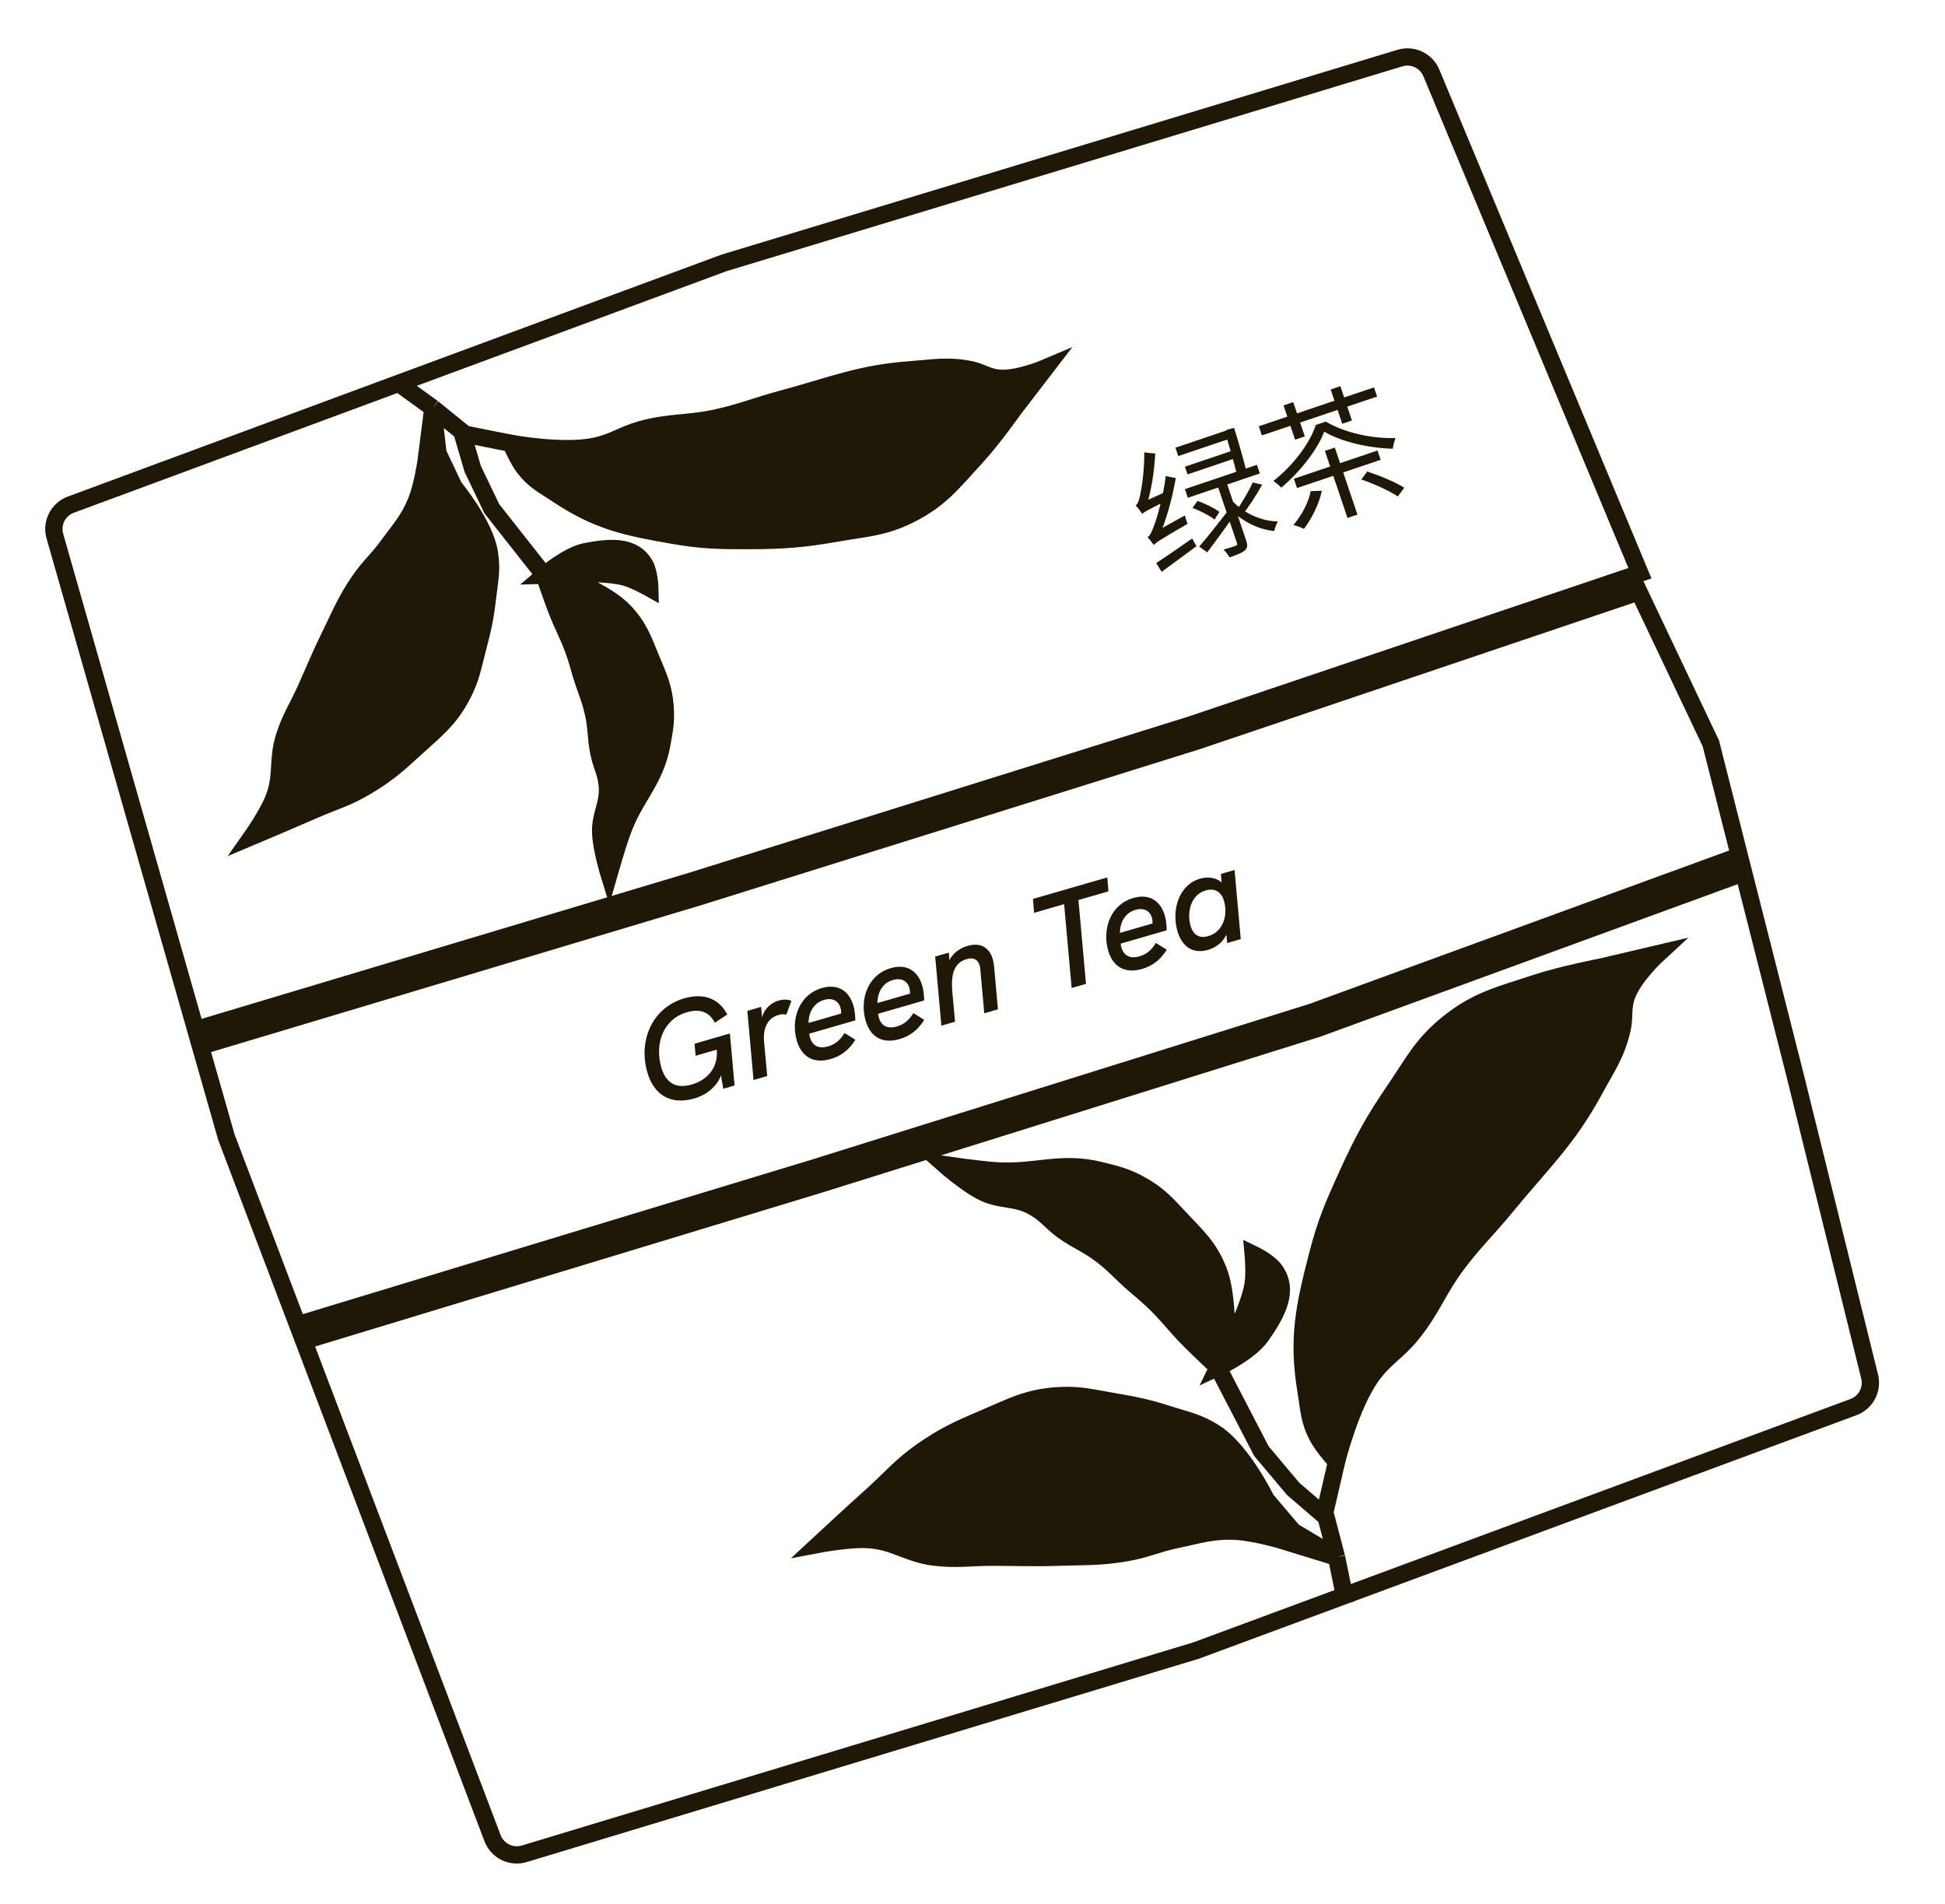 <svg width="563" height="551" viewBox="0 0 563 551" fill="none" xmlns="http://www.w3.org/2000/svg">
<path d="M202.19 259.604L202.204 259.6L202.218 259.595L346.641 214.412L346.668 214.403L346.694 214.394L474.398 171.282L495.219 215.146L503.493 247.732L379.812 292.923L235.466 338.083L235.446 338.089L86.145 383.414L65.532 329.133L58.02 302.811L202.19 259.604ZM504.73 252.603L519.545 310.944L519.549 310.959L541.185 398.412C542.102 402.118 540.089 405.921 536.509 407.246L346.237 477.705L151.757 536.533C147.984 537.674 143.973 535.701 142.574 532.016L87.924 388.1L236.918 342.867L236.928 342.864L236.938 342.861L381.361 297.677L381.417 297.659L381.473 297.639L504.73 252.603ZM56.648 298.003L15.881 155.157C14.805 151.388 16.814 147.426 20.49 146.065L209.541 76.099L405.218 16.809C408.903 15.693 412.834 17.548 414.315 21.101L474.695 165.904L345.121 209.648L200.754 254.814L200.725 254.823L56.648 298.003Z" stroke="#201806" stroke-width="5"/>
<path d="M201.353 305.566L201.05 302.072L211.272 299.117L212.627 314.173L209.361 315.117L208.706 311.268C207.464 314.458 204.62 316.863 200.969 317.919C193.707 320.019 189.141 316.468 187.374 310.358C184.718 301.174 188.786 291.628 198.085 288.939C204.31 287.139 208.417 289.532 210.518 293.63L206.915 296.004C205.45 293.097 202.869 291.803 198.834 292.97C191.879 294.981 189.463 302.175 191.419 308.938C192.63 313.127 195.378 315.288 200.22 313.888C204.793 312.566 207.924 308.995 207.474 303.838L207.539 303.777L201.353 305.566ZM225.336 289.595C226.643 289.217 227.808 289.213 229.095 289.632L227.602 293.686C226.953 293.458 226.178 293.515 225.333 293.76C222.451 294.593 220.778 297.159 221.171 301.542L222.077 311.44L218.119 312.585L216.329 292.574L220.326 291.418L220.583 294.467C221.299 291.761 223.377 290.161 225.336 289.595ZM247.56 295.327L234.265 299.171C234.299 299.578 234.35 299.896 234.45 300.242C235.15 302.663 236.933 303.646 239.738 302.835C241.698 302.268 243.189 301.088 244.451 298.974L247.6 300.936C245.72 303.937 243.423 305.642 240.426 306.509C235.046 308.064 231.862 305.404 230.651 301.216C228.773 294.722 231.52 287.807 237.86 285.973C242.817 284.54 245.88 287.068 247.036 291.065C247.403 292.333 247.606 294.189 247.56 295.327ZM238.52 289.405C235.215 290.361 234.038 293.491 234.035 296.073L243.45 293.351C243.514 292.708 243.424 292.109 243.29 291.648C242.746 289.765 241.056 288.672 238.52 289.405ZM267.486 289.564L254.191 293.409C254.225 293.816 254.276 294.134 254.376 294.48C255.076 296.901 256.859 297.884 259.664 297.073C261.624 296.506 263.115 295.326 264.377 293.212L267.526 295.174C265.646 298.175 263.349 299.88 260.352 300.746C254.972 302.302 251.788 299.642 250.577 295.454C248.699 288.96 251.446 282.044 257.786 280.211C262.743 278.777 265.806 281.306 266.962 285.302C267.328 286.57 267.532 288.427 267.486 289.564ZM258.445 283.643C255.141 284.598 253.964 287.729 253.961 290.311L263.376 287.589C263.439 286.945 263.35 286.347 263.216 285.886C262.672 284.003 260.981 282.909 258.445 283.643ZM280.094 273.76C284.052 272.615 286.459 274.459 287.381 277.649C287.548 278.225 287.71 279.219 287.773 279.867L288.862 292.127L284.904 293.272L283.838 281.38C283.809 280.847 283.796 280.226 283.574 279.457C283.141 277.959 282.093 276.929 279.749 277.607C275.407 278.863 275.323 283.467 275.693 287.483L276.45 295.716L272.492 296.861L270.703 276.85L274.661 275.706L274.8 277.914C275.968 275.619 278.058 274.349 280.094 273.76ZM310.203 285.956L308.016 261.688L299.332 264.199L299 260.173L320.519 253.95L320.85 257.977L312.166 260.488L314.353 284.755L310.203 285.956ZM337.695 269.261L324.4 273.106C324.434 273.512 324.485 273.831 324.585 274.177C325.285 276.598 327.068 277.581 329.873 276.77C331.833 276.203 333.324 275.022 334.586 272.909L337.735 274.871C335.855 277.871 333.558 279.577 330.561 280.443C325.181 281.999 321.997 279.339 320.786 275.151C318.908 268.657 321.655 261.741 327.995 259.908C332.952 258.474 336.015 261.003 337.171 264.999C337.538 266.267 337.741 268.124 337.695 269.261ZM328.655 263.34C325.35 264.295 324.173 267.425 324.171 270.008L333.585 267.285C333.649 266.642 333.559 266.044 333.425 265.583C332.881 263.7 331.191 262.606 328.655 263.34ZM353.401 252.936L357.358 251.791L359.148 271.802L355.228 272.935L354.984 270.508C353.915 272.857 351.832 274.292 349.68 274.915C345.222 276.204 342.1 273.9 340.833 269.52C339.033 263.295 341.273 256.068 347.383 254.301C349.842 253.59 352.201 254.115 353.617 255.413L353.401 252.936ZM354.399 261.141C353.764 258.369 351.875 256.875 348.993 257.708C344.766 258.93 343.452 263.891 344.641 268.002C345.386 270.577 347.126 271.698 349.777 270.931C353.85 269.753 355.424 265.259 354.399 261.141Z" fill="#201806"/>
<path d="M386.878 423.056L383.48 437.727L383.837 439.092L386.878 450.693L370.225 445.575C370.225 445.575 362.643 443.427 357.65 443.186C350.957 442.864 347.222 444.225 340.657 445.575C335.012 446.736 332.056 448.313 326.383 449.328C318.656 450.711 314.176 450.433 306.331 450.693C298.903 450.938 294.732 450.693 287.299 450.693C280.796 450.693 277.108 451.434 270.646 450.693C262.746 449.786 258.877 445.935 250.934 445.575C245.472 445.327 237 446.94 237 446.94C237 446.94 246.476 438.148 252.634 432.609C258.166 427.632 260.803 424.235 266.908 419.985C273.201 415.603 277.187 413.77 284.241 410.773C292.553 407.24 297.321 404.486 306.331 403.949C312.594 403.575 316.119 404.606 322.305 405.655C328.622 406.726 332.176 407.449 338.278 409.408C343.725 411.156 347.096 411.712 351.873 414.867C359.701 420.038 366.487 433.974 366.487 433.974L374.303 443.186L386.878 450.693L383.837 439.092L374.303 430.903L365.127 419.985L352.552 395.76C352.552 395.76 347.517 391.043 344.396 387.912C339.879 383.383 337.88 380.309 333.18 375.97C331.241 374.18 330.065 373.277 328.083 371.535C324.334 368.24 322.551 366.008 318.566 363.005C314.561 359.986 311.763 359.108 307.691 356.181C304.236 353.697 302.891 351.462 299.194 349.357C293.898 346.341 289.675 347.68 284.241 344.921C279.573 342.552 273.365 337.074 273.365 337.074C273.365 337.074 281.837 338.319 287.299 338.78C299.467 339.806 306.719 335.814 318.566 338.78C323.21 339.942 325.925 340.566 330.122 342.874C335.488 345.825 337.819 348.641 342.017 353.11C346.77 358.171 349.917 361.008 352.552 367.441C355.402 374.395 354.931 386.548 354.931 386.548L352.552 395.76L360.029 380.406C360.029 380.406 362.234 375.123 362.748 371.535C363.221 368.238 362.748 363.005 362.748 363.005C362.748 363.005 367.082 365.086 368.866 367.441C373.451 373.493 369.467 380.315 365.127 386.548C361.644 391.55 352.552 395.76 352.552 395.76L365.127 419.985L374.303 430.903L383.837 439.092L383.48 437.727L386.878 423.056C386.878 423.056 383.099 418.989 381.441 415.891C378.911 411.165 378.92 407.876 378.042 402.584C375.504 387.281 377.555 378.02 381.441 363.005C383.827 353.782 385.995 348.813 389.937 340.145C394.553 329.996 397.594 324.443 403.871 315.237C409.152 307.493 411.581 302.403 418.825 296.471C427.431 289.425 434.111 288.031 444.655 284.529C452.051 282.074 464.027 279.753 464.027 279.753L480 276C480 276 472.79 282.621 470.824 288.283C469.544 291.966 470.384 294.387 469.464 298.177C467.736 305.303 465.134 308.793 461.648 315.237C453.69 329.943 446.402 336.426 435.818 349.357C430.499 355.856 426.943 359.029 421.884 365.735C416.038 373.483 414.495 379.087 408.29 386.548C404.259 391.394 400.77 393.04 397.074 398.148C390.918 406.657 386.878 423.056 386.878 423.056Z" fill="#201806"/>
<path d="M389.597 464L386.878 450.693M386.878 450.693L383.837 439.092M386.878 450.693L374.303 443.186L366.487 433.974C366.487 433.974 359.701 420.038 351.873 414.867C347.096 411.712 343.725 411.156 338.278 409.408C332.176 407.449 328.622 406.726 322.305 405.655C316.119 404.606 312.594 403.575 306.331 403.949C297.321 404.486 292.553 407.24 284.241 410.773C277.187 413.77 273.201 415.603 266.908 419.985C260.803 424.235 258.166 427.632 252.634 432.609C246.476 438.148 237 446.94 237 446.94C237 446.94 245.472 445.327 250.934 445.575C258.877 445.935 262.746 449.786 270.646 450.693C277.108 451.434 280.796 450.693 287.299 450.693C294.732 450.693 298.903 450.938 306.331 450.693C314.176 450.433 318.656 450.711 326.383 449.328C332.056 448.313 335.012 446.736 340.657 445.575C347.222 444.225 350.957 442.864 357.65 443.186C362.643 443.427 370.225 445.575 370.225 445.575L386.878 450.693ZM386.878 423.056L383.48 437.727L383.837 439.092M386.878 423.056C386.878 423.056 390.918 406.657 397.074 398.148C400.77 393.04 404.259 391.394 408.29 386.548C414.495 379.087 416.038 373.483 421.884 365.735C426.943 359.029 430.499 355.856 435.818 349.357C446.402 336.426 453.69 329.943 461.648 315.237C465.134 308.793 467.736 305.303 469.464 298.177C470.384 294.387 469.544 291.966 470.824 288.283C472.79 282.621 480 276 480 276L464.027 279.753C464.027 279.753 452.051 282.074 444.655 284.529C434.111 288.031 427.431 289.425 418.825 296.471C411.581 302.403 409.152 307.493 403.871 315.237C397.594 324.443 394.553 329.996 389.937 340.145C385.995 348.813 383.827 353.782 381.441 363.005C377.555 378.02 375.504 387.281 378.042 402.584C378.92 407.876 378.911 411.165 381.441 415.891C383.099 418.989 386.878 423.056 386.878 423.056ZM383.837 439.092L374.303 430.903L365.127 419.985L352.552 395.76M352.552 395.76L354.931 386.548C354.931 386.548 355.402 374.395 352.552 367.441C349.917 361.008 346.77 358.171 342.017 353.11C337.819 348.641 335.488 345.825 330.122 342.874C325.925 340.566 323.21 339.942 318.566 338.78C306.719 335.814 299.467 339.806 287.299 338.78C281.837 338.319 273.365 337.074 273.365 337.074C273.365 337.074 279.573 342.552 284.241 344.921C289.675 347.68 293.898 346.341 299.194 349.357C302.891 351.462 304.236 353.697 307.691 356.181C311.763 359.108 314.561 359.986 318.566 363.005C322.551 366.008 324.334 368.24 328.083 371.535C330.065 373.277 331.241 374.18 333.18 375.97C337.88 380.309 339.879 383.383 344.396 387.912C347.517 391.043 352.552 395.76 352.552 395.76ZM352.552 395.76C352.552 395.76 361.644 391.55 365.127 386.548C369.467 380.315 373.451 373.493 368.866 367.441C367.082 365.086 362.748 363.005 362.748 363.005C362.748 363.005 363.221 368.238 362.748 371.535C362.234 375.123 360.029 380.406 360.029 380.406L352.552 395.76Z" stroke="#201806" stroke-width="5"/>
<path d="M147.894 128.315L134.635 125.672L133.651 124.875L125.285 118.099L123.316 133.615C123.316 133.615 122.271 140.612 120.622 144.785C118.411 150.379 115.918 152.932 112.387 157.803C109.351 161.993 106.968 163.828 104.04 168.093C100.053 173.903 98.624 177.671 95.512 183.993C92.565 189.979 91.224 193.482 88.477 199.563C86.073 204.883 84.103 207.626 82.321 213.186C80.143 219.984 81.863 224.572 79.222 231.204C77.406 235.764 72.955 242.099 72.955 242.099C72.955 242.099 83.65 237.596 90.457 234.606C96.574 231.919 100.327 231.018 106.061 227.595C111.972 224.066 114.945 221.483 120.004 216.821C125.966 211.327 129.982 208.443 133.752 201.271C136.373 196.286 136.832 193.021 138.261 187.573C139.72 182.009 140.442 178.834 141.095 173.118C141.678 168.017 142.469 165.053 141.654 159.979C140.317 151.663 131.425 140.961 131.425 140.961L126.778 131.161L125.285 118.099L133.651 124.875L136.826 135.701L142.366 147.244L157.536 166.486C157.536 166.486 159.534 172.349 160.941 176.059C162.977 181.429 164.753 184.2 166.565 189.648C167.313 191.897 167.616 193.193 168.309 195.458C169.619 199.743 170.786 202.027 171.77 206.396C172.759 210.789 172.443 213.402 173.332 217.816C174.087 221.56 175.419 223.487 175.774 227.289C176.284 232.737 173.627 235.696 173.875 241.162C174.088 245.856 176.275 252.959 176.275 252.959C176.275 252.959 178.388 245.569 180.03 240.93C183.689 230.596 189.634 226.139 191.588 215.351C192.353 211.123 192.846 208.671 192.509 204.384C192.079 198.904 190.637 195.955 188.532 190.87C186.15 185.11 184.992 181.488 180.704 176.954C176.068 172.052 165.952 167.945 165.952 167.945L157.536 166.486L172.861 166.044C172.861 166.044 177.998 166.194 181.123 167.099C183.995 167.931 188.101 170.252 188.101 170.252C188.101 170.252 188.001 165.938 186.734 163.608C183.477 157.62 176.424 158.358 169.721 159.604C164.341 160.604 157.536 166.486 157.536 166.486L142.366 147.244L136.826 135.701L133.651 124.875L134.635 125.672L147.894 128.315C147.894 128.315 149.824 132.91 151.746 135.412C154.676 139.228 157.371 140.437 161.375 143.111C172.956 150.844 181.29 152.589 195.01 154.96C203.437 156.417 208.304 156.481 216.852 156.46C226.86 156.435 232.528 155.999 242.379 154.267C250.666 152.81 255.728 152.704 263.259 148.97C272.204 144.534 275.814 139.585 282.575 132.254C287.318 127.111 293.644 118.172 293.644 118.172L302.619 106.492C302.619 106.492 294.537 109.942 289.178 109.458C285.692 109.144 284.021 107.562 280.581 106.913C274.113 105.693 270.296 106.531 263.735 107.002C248.763 108.076 240.766 111.642 226.275 115.52C218.993 117.469 215.082 119.206 207.727 120.866C199.227 122.784 194.072 121.975 185.675 124.294C180.221 125.8 177.584 128.045 172.039 129.181C162.803 131.072 147.894 128.315 147.894 128.315Z" fill="#201806"/>
<path d="M115.404 110.956L125.285 118.099M125.285 118.099L133.651 124.875M125.285 118.099L126.778 131.161L131.425 140.961C131.425 140.961 140.317 151.663 141.654 159.979C142.469 165.053 141.678 168.017 141.095 173.118C140.442 178.834 139.72 182.009 138.261 187.573C136.832 193.021 136.373 196.286 133.752 201.271C129.982 208.443 125.966 211.327 120.004 216.821C114.945 221.483 111.972 224.066 106.061 227.595C100.327 231.018 96.574 231.919 90.457 234.606C83.65 237.596 72.955 242.099 72.955 242.099C72.955 242.099 77.406 235.764 79.222 231.204C81.863 224.572 80.143 219.984 82.321 213.186C84.103 207.626 86.073 204.883 88.477 199.563C91.224 193.482 92.565 189.979 95.512 183.993C98.624 177.671 100.053 173.903 104.04 168.093C106.968 163.828 109.351 161.993 112.387 157.803C115.918 152.932 118.411 150.379 120.622 144.785C122.271 140.612 123.316 133.615 123.316 133.615L125.285 118.099ZM147.894 128.315L134.635 125.672L133.651 124.875M147.894 128.315C147.894 128.315 162.803 131.072 172.039 129.181C177.584 128.045 180.221 125.8 185.675 124.294C194.072 121.975 199.227 122.784 207.727 120.866C215.082 119.206 218.993 117.469 226.275 115.52C240.766 111.642 248.763 108.076 263.735 107.002C270.296 106.531 274.113 105.693 280.581 106.913C284.021 107.562 285.692 109.144 289.178 109.458C294.537 109.942 302.619 106.492 302.619 106.492L293.644 118.172C293.644 118.172 287.318 127.111 282.575 132.254C275.814 139.585 272.204 144.534 263.259 148.97C255.728 152.704 250.667 152.81 242.379 154.267C232.528 155.999 226.86 156.435 216.852 156.46C208.304 156.481 203.437 156.417 195.01 154.96C181.29 152.589 172.956 150.844 161.375 143.111C157.371 140.437 154.676 139.228 151.746 135.412C149.824 132.91 147.894 128.315 147.894 128.315ZM133.651 124.875L136.826 135.701L142.366 147.244L157.536 166.486M157.536 166.486L165.952 167.945C165.952 167.945 176.068 172.052 180.704 176.954C184.992 181.488 186.15 185.11 188.532 190.87C190.637 195.955 192.079 198.904 192.509 204.384C192.846 208.671 192.353 211.123 191.588 215.351C189.634 226.139 183.689 230.596 180.03 240.93C178.388 245.569 176.275 252.959 176.275 252.959C176.275 252.959 174.088 245.856 173.875 241.162C173.627 235.696 176.284 232.737 175.774 227.289C175.419 223.487 174.087 221.56 173.332 217.816C172.443 213.402 172.759 210.789 171.77 206.396C170.786 202.027 169.619 199.743 168.309 195.458C167.616 193.193 167.313 191.897 166.565 189.648C164.753 184.2 162.977 181.429 160.941 176.059C159.534 172.349 157.536 166.486 157.536 166.486ZM157.536 166.486C157.536 166.486 164.341 160.604 169.721 159.604C176.424 158.358 183.477 157.62 186.734 163.608C188.001 165.938 188.101 170.252 188.101 170.252C188.101 170.252 183.995 167.931 181.123 167.099C177.998 166.194 172.861 166.044 172.861 166.044L157.536 166.486Z" stroke="#201806" stroke-width="5"/>
<path d="M362.599 139.635L365.346 140.27C363.725 143.223 361.537 146.622 359.662 148.944L357.534 148.269C359.27 145.909 361.483 142.207 362.599 139.635ZM345.196 146.988L346.63 144.983C348.872 145.747 351.61 147.102 352.98 148.159L351.571 150.366C350.189 149.271 347.476 147.864 345.196 146.988ZM342.988 135.068L357.616 130.129L358.371 132.365L343.742 137.304L342.988 135.068ZM342.987 141.569L363.831 134.533L364.676 137.034L343.831 144.071L342.987 141.569ZM352.304 140.155L354.919 139.272L360.676 156.327C361.163 157.767 361.14 158.577 360.334 159.313C359.514 160.012 358.099 160.574 355.901 161.316C355.545 160.634 354.807 159.701 354.172 159.071C355.79 158.61 357.192 158.136 357.685 157.97C358.089 157.791 358.202 157.626 358.061 157.21L352.304 140.155ZM347.124 158.2C349.252 155.751 352.449 151.716 355.42 147.885L356.894 149.625C354.39 153.214 351.647 156.968 349.457 159.861L347.124 158.2ZM356.598 144.87C359.811 148.386 364.906 150.846 369.915 150.928C369.475 151.626 369.012 152.88 368.863 153.69C363.688 153.242 358.452 150.238 354.869 146.128L356.598 144.87ZM340.247 129.576L355.596 124.394L356.415 126.82L341.066 132.001L340.247 129.576ZM354.459 124.778L354.762 124.676L355.166 124.371L357.226 123.844C358.391 127.546 359.865 132.663 360.841 136.555L358.061 137.325C357.072 133.395 355.457 127.861 354.574 125.119L354.459 124.778ZM333.967 157.744C333.623 157.227 332.721 156.054 332.174 155.436C332.932 155.054 333.433 153.787 334.097 152.001C334.811 150.24 336.734 143.68 337.445 137.783L340.344 138.367C339.304 144.417 337.52 150.761 335.35 155.589L335.375 155.664C335.375 155.664 333.775 157.176 333.967 157.744ZM333.967 157.744L333.047 155.521L334.092 154.113L342.978 149.172C343.158 149.955 343.516 151.016 343.759 151.61C335.669 156.283 334.546 157.084 333.967 157.744ZM330.631 148.738C330.275 148.183 329.346 146.934 328.737 146.253C329.368 145.872 329.705 144.744 330.041 143.238C330.402 141.681 331.328 135.922 331.208 130.938L334.397 131.255C334.139 136.493 333.212 142.252 331.824 146.52L331.862 146.634C331.862 146.634 330.426 148.132 330.631 148.738ZM330.631 148.738L329.876 146.629L330.947 145.296L337.349 142.375C337.478 143.134 337.723 144.233 337.952 144.789C332.106 147.607 331.135 148.23 330.631 148.738ZM334.67 162.953C337.345 161.248 341.205 158.551 345.103 155.842L346.326 158.089C342.782 160.721 339.086 163.404 336.248 165.502L334.67 162.953ZM374.523 138.565L398.74 130.39L399.648 133.081L375.431 141.256L374.523 138.565ZM383.498 130.511L386.379 129.539L392.929 148.943L390.049 149.915L383.498 130.511ZM379.406 142.151L382.619 142.038C381.824 145.937 379.677 150.082 377.437 153.075C376.714 152.686 375.22 152.135 374.397 151.948C376.726 149.22 378.736 145.544 379.406 142.151ZM394.054 138.769L395.765 136.46C399.426 137.673 404.037 139.578 406.472 141.163L404.622 143.687C402.314 142.102 397.727 140.02 394.054 138.769ZM383.3 124.921C381.46 129.975 376.463 136.433 370.877 141.147C370.331 140.529 369.328 139.685 368.58 139.22C374.394 134.682 379.176 128.213 380.876 122.995L383.757 122.023C389.449 125.378 397.336 126.98 403.938 126.778C403.574 127.702 403.288 128.981 403.165 129.867C396.663 129.74 388.384 127.975 383.3 124.921ZM364.371 123.374L397.722 112.116L398.617 114.769L365.266 126.027L364.371 123.374ZM371.532 117.326L374.337 116.379L377.689 126.309L374.884 127.255L371.532 117.326ZM385.176 112.72L387.98 111.773L391.332 121.703L388.528 122.65L385.176 112.72Z" fill="#201806"/>
</svg>
